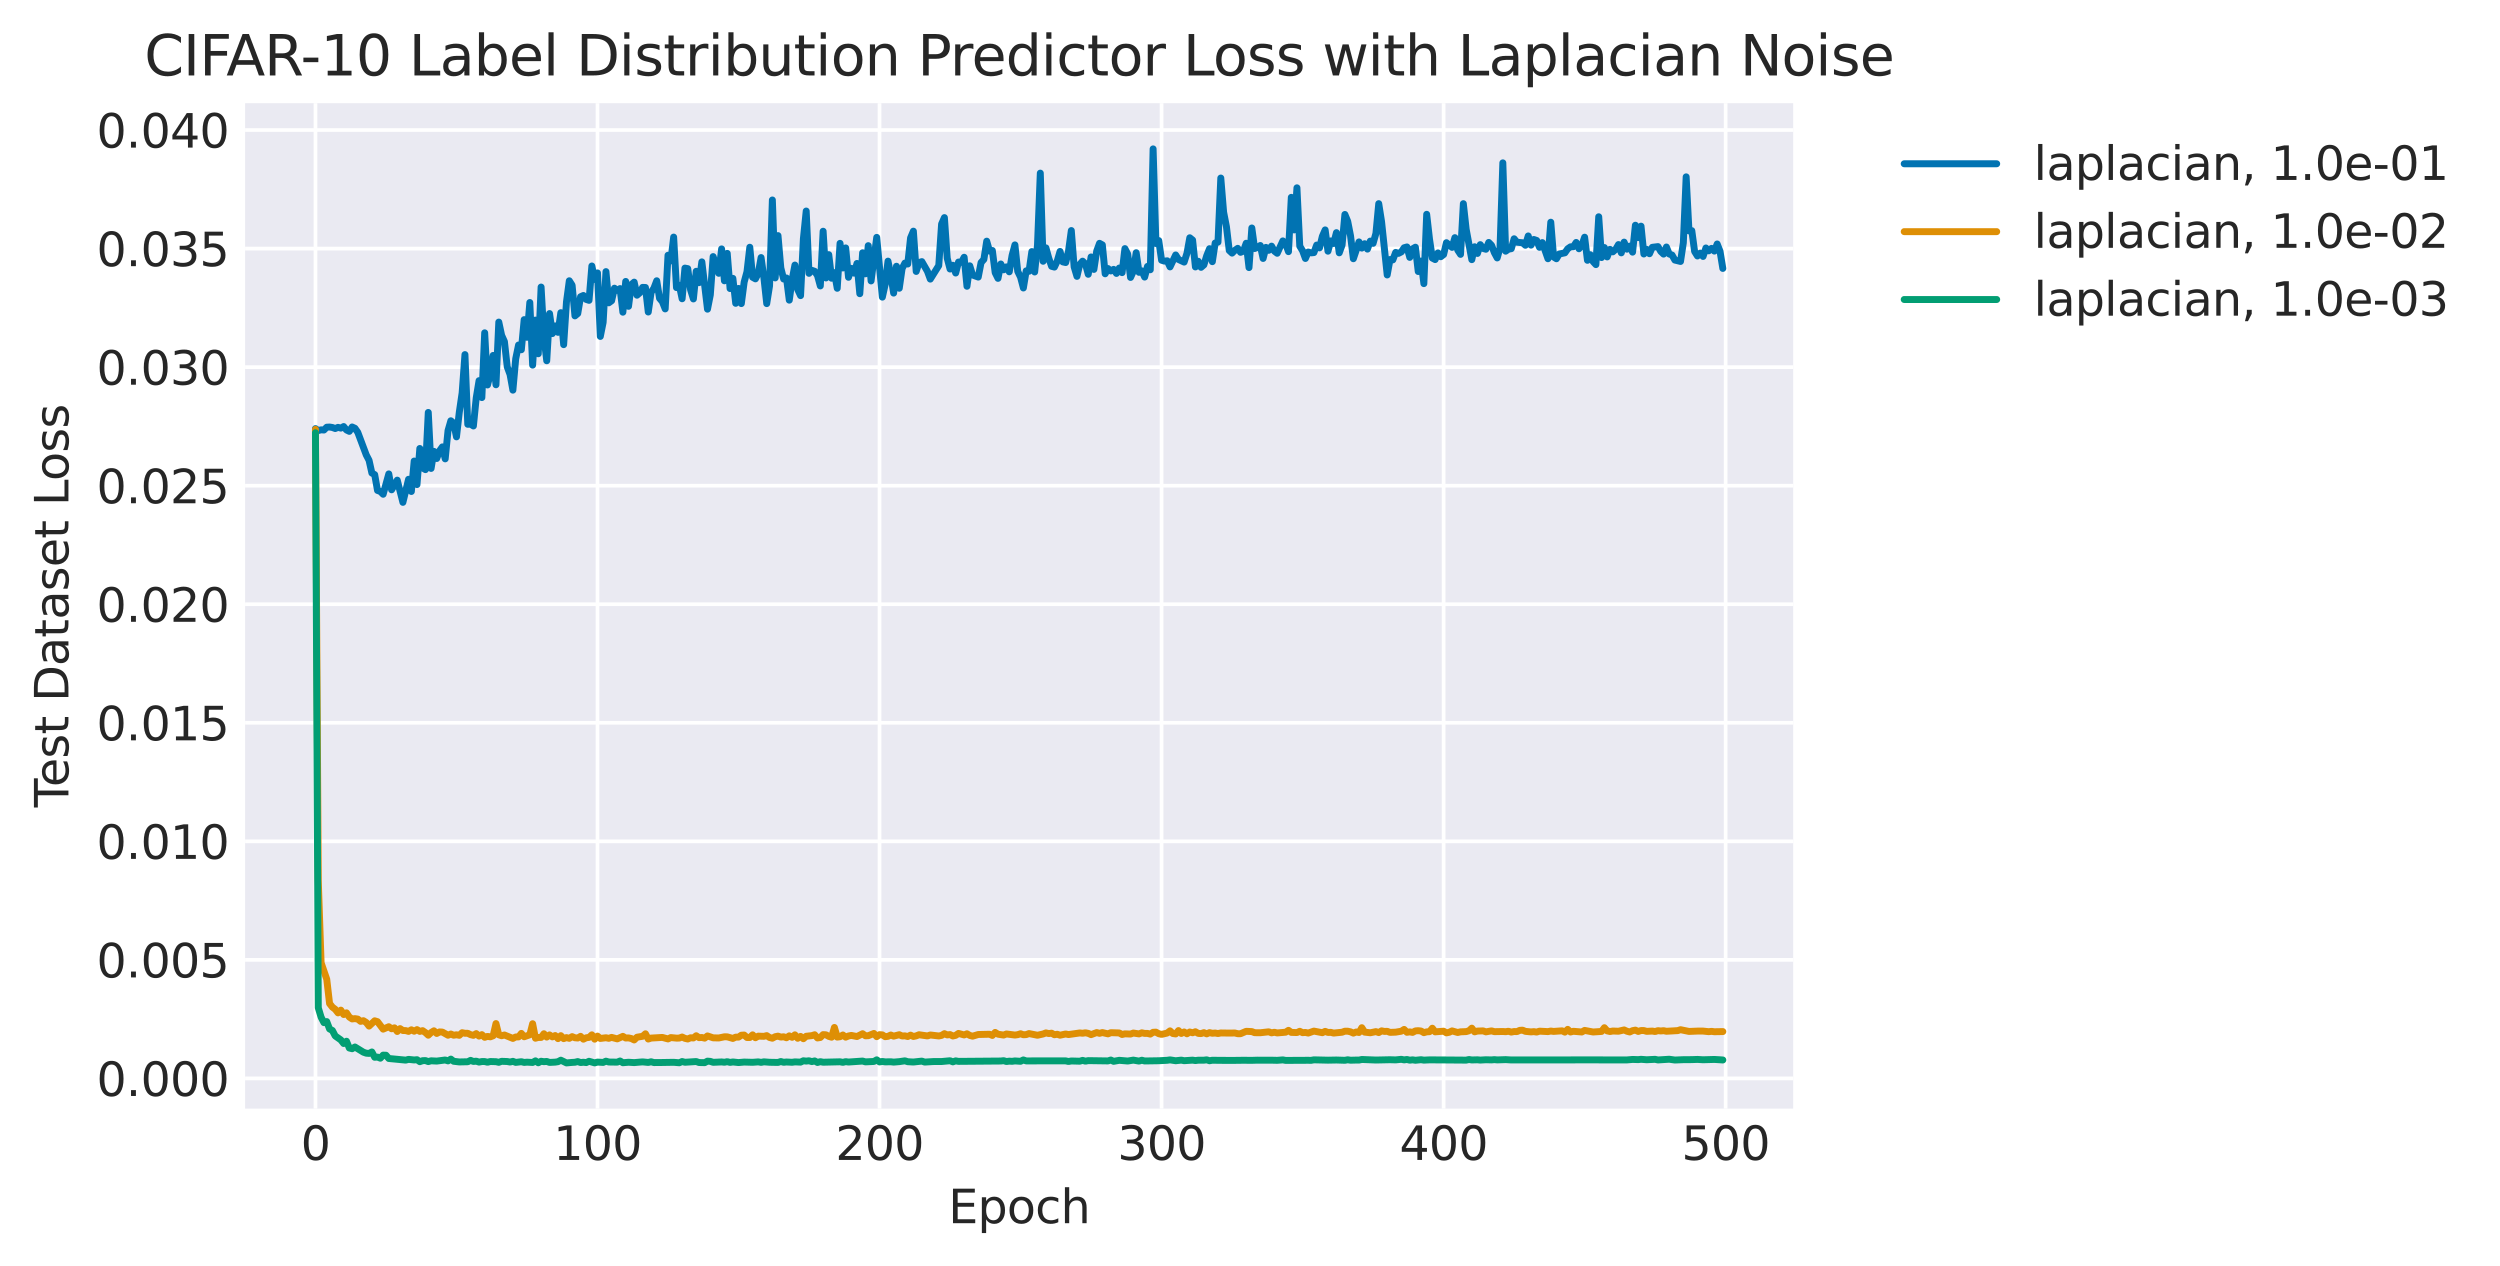 <?xml version="1.0" encoding="utf-8" standalone="no"?>
<!DOCTYPE svg PUBLIC "-//W3C//DTD SVG 1.1//EN"
  "http://www.w3.org/Graphics/SVG/1.1/DTD/svg11.dtd">
<svg height="273.814pt" version="1.1" viewBox="0 0 540.666 273.814" width="540.666pt" xmlns="http://www.w3.org/2000/svg" xmlns:xlink="http://www.w3.org/1999/xlink">
 <defs>
  <style type="text/css">*{stroke-linecap:butt;stroke-linejoin:round;}</style>
 </defs>
 <g id="figure_1">
  <g id="patch_1">
   <path d="M 0 273.814 
L 540.666 273.814 
L 540.666 0 
L 0 0 
z
" style="fill:#ffffff;"/>
  </g>
  <g id="axes_1">
   <g id="patch_2">
    <path d="M 53.006 239.758 
L 387.806 239.758 
L 387.806 22.318 
L 53.006 22.318 
z
" style="fill:#eaeaf2;"/>
   </g>
   <g id="matplotlib.axis_1">
    <g id="xtick_1">
     <g id="line2d_1">
      <path clip-path="url(#p1a4fc0c5e1)" d="M 68.224 239.758 
L 68.224 22.318 
" style="fill:none;stroke:#ffffff;stroke-linecap:round;stroke-width:0.8;"/>
     </g>
     <g id="line2d_2"/>
     <g id="text_1">
      <!-- 0 -->
      <g style="fill:#262626;" transform="translate(65.043 250.857)scale(0.1 -0.1)">
       <defs>
        <path d="M 2034 4250 
Q 1547 4250 1301 3770 
Q 1056 3291 1056 2328 
Q 1056 1369 1301 889 
Q 1547 409 2034 409 
Q 2525 409 2770 889 
Q 3016 1369 3016 2328 
Q 3016 3291 2770 3770 
Q 2525 4250 2034 4250 
z
M 2034 4750 
Q 2819 4750 3233 4129 
Q 3647 3509 3647 2328 
Q 3647 1150 3233 529 
Q 2819 -91 2034 -91 
Q 1250 -91 836 529 
Q 422 1150 422 2328 
Q 422 3509 836 4129 
Q 1250 4750 2034 4750 
z
" id="DejaVuSans-30" transform="scale(0.016)"/>
       </defs>
       <use xlink:href="#DejaVuSans-30"/>
      </g>
     </g>
    </g>
    <g id="xtick_2">
     <g id="line2d_3">
      <path clip-path="url(#p1a4fc0c5e1)" d="M 129.219 239.758 
L 129.219 22.318 
" style="fill:none;stroke:#ffffff;stroke-linecap:round;stroke-width:0.8;"/>
     </g>
     <g id="line2d_4"/>
     <g id="text_2">
      <!-- 100 -->
      <g style="fill:#262626;" transform="translate(119.675 250.857)scale(0.1 -0.1)">
       <defs>
        <path d="M 794 531 
L 1825 531 
L 1825 4091 
L 703 3866 
L 703 4441 
L 1819 4666 
L 2450 4666 
L 2450 531 
L 3481 531 
L 3481 0 
L 794 0 
L 794 531 
z
" id="DejaVuSans-31" transform="scale(0.016)"/>
       </defs>
       <use xlink:href="#DejaVuSans-31"/>
       <use x="63.623" xlink:href="#DejaVuSans-30"/>
       <use x="127.246" xlink:href="#DejaVuSans-30"/>
      </g>
     </g>
    </g>
    <g id="xtick_3">
     <g id="line2d_5">
      <path clip-path="url(#p1a4fc0c5e1)" d="M 190.214 239.758 
L 190.214 22.318 
" style="fill:none;stroke:#ffffff;stroke-linecap:round;stroke-width:0.8;"/>
     </g>
     <g id="line2d_6"/>
     <g id="text_3">
      <!-- 200 -->
      <g style="fill:#262626;" transform="translate(180.67 250.857)scale(0.1 -0.1)">
       <defs>
        <path d="M 1228 531 
L 3431 531 
L 3431 0 
L 469 0 
L 469 531 
Q 828 903 1448 1529 
Q 2069 2156 2228 2338 
Q 2531 2678 2651 2914 
Q 2772 3150 2772 3378 
Q 2772 3750 2511 3984 
Q 2250 4219 1831 4219 
Q 1534 4219 1204 4116 
Q 875 4013 500 3803 
L 500 4441 
Q 881 4594 1212 4672 
Q 1544 4750 1819 4750 
Q 2544 4750 2975 4387 
Q 3406 4025 3406 3419 
Q 3406 3131 3298 2873 
Q 3191 2616 2906 2266 
Q 2828 2175 2409 1742 
Q 1991 1309 1228 531 
z
" id="DejaVuSans-32" transform="scale(0.016)"/>
       </defs>
       <use xlink:href="#DejaVuSans-32"/>
       <use x="63.623" xlink:href="#DejaVuSans-30"/>
       <use x="127.246" xlink:href="#DejaVuSans-30"/>
      </g>
     </g>
    </g>
    <g id="xtick_4">
     <g id="line2d_7">
      <path clip-path="url(#p1a4fc0c5e1)" d="M 251.209 239.758 
L 251.209 22.318 
" style="fill:none;stroke:#ffffff;stroke-linecap:round;stroke-width:0.8;"/>
     </g>
     <g id="line2d_8"/>
     <g id="text_4">
      <!-- 300 -->
      <g style="fill:#262626;" transform="translate(241.665 250.857)scale(0.1 -0.1)">
       <defs>
        <path d="M 2597 2516 
Q 3050 2419 3304 2112 
Q 3559 1806 3559 1356 
Q 3559 666 3084 287 
Q 2609 -91 1734 -91 
Q 1441 -91 1130 -33 
Q 819 25 488 141 
L 488 750 
Q 750 597 1062 519 
Q 1375 441 1716 441 
Q 2309 441 2620 675 
Q 2931 909 2931 1356 
Q 2931 1769 2642 2001 
Q 2353 2234 1838 2234 
L 1294 2234 
L 1294 2753 
L 1863 2753 
Q 2328 2753 2575 2939 
Q 2822 3125 2822 3475 
Q 2822 3834 2567 4026 
Q 2313 4219 1838 4219 
Q 1578 4219 1281 4162 
Q 984 4106 628 3988 
L 628 4550 
Q 988 4650 1302 4700 
Q 1616 4750 1894 4750 
Q 2613 4750 3031 4423 
Q 3450 4097 3450 3541 
Q 3450 3153 3228 2886 
Q 3006 2619 2597 2516 
z
" id="DejaVuSans-33" transform="scale(0.016)"/>
       </defs>
       <use xlink:href="#DejaVuSans-33"/>
       <use x="63.623" xlink:href="#DejaVuSans-30"/>
       <use x="127.246" xlink:href="#DejaVuSans-30"/>
      </g>
     </g>
    </g>
    <g id="xtick_5">
     <g id="line2d_9">
      <path clip-path="url(#p1a4fc0c5e1)" d="M 312.203 239.758 
L 312.203 22.318 
" style="fill:none;stroke:#ffffff;stroke-linecap:round;stroke-width:0.8;"/>
     </g>
     <g id="line2d_10"/>
     <g id="text_5">
      <!-- 400 -->
      <g style="fill:#262626;" transform="translate(302.66 250.857)scale(0.1 -0.1)">
       <defs>
        <path d="M 2419 4116 
L 825 1625 
L 2419 1625 
L 2419 4116 
z
M 2253 4666 
L 3047 4666 
L 3047 1625 
L 3713 1625 
L 3713 1100 
L 3047 1100 
L 3047 0 
L 2419 0 
L 2419 1100 
L 313 1100 
L 313 1709 
L 2253 4666 
z
" id="DejaVuSans-34" transform="scale(0.016)"/>
       </defs>
       <use xlink:href="#DejaVuSans-34"/>
       <use x="63.623" xlink:href="#DejaVuSans-30"/>
       <use x="127.246" xlink:href="#DejaVuSans-30"/>
      </g>
     </g>
    </g>
    <g id="xtick_6">
     <g id="line2d_11">
      <path clip-path="url(#p1a4fc0c5e1)" d="M 373.198 239.758 
L 373.198 22.318 
" style="fill:none;stroke:#ffffff;stroke-linecap:round;stroke-width:0.8;"/>
     </g>
     <g id="line2d_12"/>
     <g id="text_6">
      <!-- 500 -->
      <g style="fill:#262626;" transform="translate(363.654 250.857)scale(0.1 -0.1)">
       <defs>
        <path d="M 691 4666 
L 3169 4666 
L 3169 4134 
L 1269 4134 
L 1269 2991 
Q 1406 3038 1543 3061 
Q 1681 3084 1819 3084 
Q 2600 3084 3056 2656 
Q 3513 2228 3513 1497 
Q 3513 744 3044 326 
Q 2575 -91 1722 -91 
Q 1428 -91 1123 -41 
Q 819 9 494 109 
L 494 744 
Q 775 591 1075 516 
Q 1375 441 1709 441 
Q 2250 441 2565 725 
Q 2881 1009 2881 1497 
Q 2881 1984 2565 2268 
Q 2250 2553 1709 2553 
Q 1456 2553 1204 2497 
Q 953 2441 691 2322 
L 691 4666 
z
" id="DejaVuSans-35" transform="scale(0.016)"/>
       </defs>
       <use xlink:href="#DejaVuSans-35"/>
       <use x="63.623" xlink:href="#DejaVuSans-30"/>
       <use x="127.246" xlink:href="#DejaVuSans-30"/>
      </g>
     </g>
    </g>
    <g id="text_7">
     <!-- Epoch -->
     <g style="fill:#262626;" transform="translate(205.095 264.535)scale(0.1 -0.1)">
      <defs>
       <path d="M 628 4666 
L 3578 4666 
L 3578 4134 
L 1259 4134 
L 1259 2753 
L 3481 2753 
L 3481 2222 
L 1259 2222 
L 1259 531 
L 3634 531 
L 3634 0 
L 628 0 
L 628 4666 
z
" id="DejaVuSans-45" transform="scale(0.016)"/>
       <path d="M 1159 525 
L 1159 -1331 
L 581 -1331 
L 581 3500 
L 1159 3500 
L 1159 2969 
Q 1341 3281 1617 3432 
Q 1894 3584 2278 3584 
Q 2916 3584 3314 3078 
Q 3713 2572 3713 1747 
Q 3713 922 3314 415 
Q 2916 -91 2278 -91 
Q 1894 -91 1617 61 
Q 1341 213 1159 525 
z
M 3116 1747 
Q 3116 2381 2855 2742 
Q 2594 3103 2138 3103 
Q 1681 3103 1420 2742 
Q 1159 2381 1159 1747 
Q 1159 1113 1420 752 
Q 1681 391 2138 391 
Q 2594 391 2855 752 
Q 3116 1113 3116 1747 
z
" id="DejaVuSans-70" transform="scale(0.016)"/>
       <path d="M 1959 3097 
Q 1497 3097 1228 2736 
Q 959 2375 959 1747 
Q 959 1119 1226 758 
Q 1494 397 1959 397 
Q 2419 397 2687 759 
Q 2956 1122 2956 1747 
Q 2956 2369 2687 2733 
Q 2419 3097 1959 3097 
z
M 1959 3584 
Q 2709 3584 3137 3096 
Q 3566 2609 3566 1747 
Q 3566 888 3137 398 
Q 2709 -91 1959 -91 
Q 1206 -91 779 398 
Q 353 888 353 1747 
Q 353 2609 779 3096 
Q 1206 3584 1959 3584 
z
" id="DejaVuSans-6f" transform="scale(0.016)"/>
       <path d="M 3122 3366 
L 3122 2828 
Q 2878 2963 2633 3030 
Q 2388 3097 2138 3097 
Q 1578 3097 1268 2742 
Q 959 2388 959 1747 
Q 959 1106 1268 751 
Q 1578 397 2138 397 
Q 2388 397 2633 464 
Q 2878 531 3122 666 
L 3122 134 
Q 2881 22 2623 -34 
Q 2366 -91 2075 -91 
Q 1284 -91 818 406 
Q 353 903 353 1747 
Q 353 2603 823 3093 
Q 1294 3584 2113 3584 
Q 2378 3584 2631 3529 
Q 2884 3475 3122 3366 
z
" id="DejaVuSans-63" transform="scale(0.016)"/>
       <path d="M 3513 2113 
L 3513 0 
L 2938 0 
L 2938 2094 
Q 2938 2591 2744 2837 
Q 2550 3084 2163 3084 
Q 1697 3084 1428 2787 
Q 1159 2491 1159 1978 
L 1159 0 
L 581 0 
L 581 4863 
L 1159 4863 
L 1159 2956 
Q 1366 3272 1645 3428 
Q 1925 3584 2291 3584 
Q 2894 3584 3203 3211 
Q 3513 2838 3513 2113 
z
" id="DejaVuSans-68" transform="scale(0.016)"/>
      </defs>
      <use xlink:href="#DejaVuSans-45"/>
      <use x="63.184" xlink:href="#DejaVuSans-70"/>
      <use x="126.66" xlink:href="#DejaVuSans-6f"/>
      <use x="187.842" xlink:href="#DejaVuSans-63"/>
      <use x="242.822" xlink:href="#DejaVuSans-68"/>
     </g>
    </g>
   </g>
   <g id="matplotlib.axis_2">
    <g id="ytick_1">
     <g id="line2d_13">
      <path clip-path="url(#p1a4fc0c5e1)" d="M 53.006 233.223 
L 387.806 233.223 
" style="fill:none;stroke:#ffffff;stroke-linecap:round;stroke-width:0.8;"/>
     </g>
     <g id="line2d_14"/>
     <g id="text_8">
      <!-- 0.000 -->
      <g style="fill:#262626;" transform="translate(20.878 237.023)scale(0.1 -0.1)">
       <defs>
        <path d="M 684 794 
L 1344 794 
L 1344 0 
L 684 0 
L 684 794 
z
" id="DejaVuSans-2e" transform="scale(0.016)"/>
       </defs>
       <use xlink:href="#DejaVuSans-30"/>
       <use x="63.623" xlink:href="#DejaVuSans-2e"/>
       <use x="95.41" xlink:href="#DejaVuSans-30"/>
       <use x="159.033" xlink:href="#DejaVuSans-30"/>
       <use x="222.656" xlink:href="#DejaVuSans-30"/>
      </g>
     </g>
    </g>
    <g id="ytick_2">
     <g id="line2d_15">
      <path clip-path="url(#p1a4fc0c5e1)" d="M 53.006 207.586 
L 387.806 207.586 
" style="fill:none;stroke:#ffffff;stroke-linecap:round;stroke-width:0.8;"/>
     </g>
     <g id="line2d_16"/>
     <g id="text_9">
      <!-- 0.005 -->
      <g style="fill:#262626;" transform="translate(20.878 211.385)scale(0.1 -0.1)">
       <use xlink:href="#DejaVuSans-30"/>
       <use x="63.623" xlink:href="#DejaVuSans-2e"/>
       <use x="95.41" xlink:href="#DejaVuSans-30"/>
       <use x="159.033" xlink:href="#DejaVuSans-30"/>
       <use x="222.656" xlink:href="#DejaVuSans-35"/>
      </g>
     </g>
    </g>
    <g id="ytick_3">
     <g id="line2d_17">
      <path clip-path="url(#p1a4fc0c5e1)" d="M 53.006 181.949 
L 387.806 181.949 
" style="fill:none;stroke:#ffffff;stroke-linecap:round;stroke-width:0.8;"/>
     </g>
     <g id="line2d_18"/>
     <g id="text_10">
      <!-- 0.010 -->
      <g style="fill:#262626;" transform="translate(20.878 185.748)scale(0.1 -0.1)">
       <use xlink:href="#DejaVuSans-30"/>
       <use x="63.623" xlink:href="#DejaVuSans-2e"/>
       <use x="95.41" xlink:href="#DejaVuSans-30"/>
       <use x="159.033" xlink:href="#DejaVuSans-31"/>
       <use x="222.656" xlink:href="#DejaVuSans-30"/>
      </g>
     </g>
    </g>
    <g id="ytick_4">
     <g id="line2d_19">
      <path clip-path="url(#p1a4fc0c5e1)" d="M 53.006 156.312 
L 387.806 156.312 
" style="fill:none;stroke:#ffffff;stroke-linecap:round;stroke-width:0.8;"/>
     </g>
     <g id="line2d_20"/>
     <g id="text_11">
      <!-- 0.015 -->
      <g style="fill:#262626;" transform="translate(20.878 160.111)scale(0.1 -0.1)">
       <use xlink:href="#DejaVuSans-30"/>
       <use x="63.623" xlink:href="#DejaVuSans-2e"/>
       <use x="95.41" xlink:href="#DejaVuSans-30"/>
       <use x="159.033" xlink:href="#DejaVuSans-31"/>
       <use x="222.656" xlink:href="#DejaVuSans-35"/>
      </g>
     </g>
    </g>
    <g id="ytick_5">
     <g id="line2d_21">
      <path clip-path="url(#p1a4fc0c5e1)" d="M 53.006 130.674 
L 387.806 130.674 
" style="fill:none;stroke:#ffffff;stroke-linecap:round;stroke-width:0.8;"/>
     </g>
     <g id="line2d_22"/>
     <g id="text_12">
      <!-- 0.020 -->
      <g style="fill:#262626;" transform="translate(20.878 134.474)scale(0.1 -0.1)">
       <use xlink:href="#DejaVuSans-30"/>
       <use x="63.623" xlink:href="#DejaVuSans-2e"/>
       <use x="95.41" xlink:href="#DejaVuSans-30"/>
       <use x="159.033" xlink:href="#DejaVuSans-32"/>
       <use x="222.656" xlink:href="#DejaVuSans-30"/>
      </g>
     </g>
    </g>
    <g id="ytick_6">
     <g id="line2d_23">
      <path clip-path="url(#p1a4fc0c5e1)" d="M 53.006 105.037 
L 387.806 105.037 
" style="fill:none;stroke:#ffffff;stroke-linecap:round;stroke-width:0.8;"/>
     </g>
     <g id="line2d_24"/>
     <g id="text_13">
      <!-- 0.025 -->
      <g style="fill:#262626;" transform="translate(20.878 108.836)scale(0.1 -0.1)">
       <use xlink:href="#DejaVuSans-30"/>
       <use x="63.623" xlink:href="#DejaVuSans-2e"/>
       <use x="95.41" xlink:href="#DejaVuSans-30"/>
       <use x="159.033" xlink:href="#DejaVuSans-32"/>
       <use x="222.656" xlink:href="#DejaVuSans-35"/>
      </g>
     </g>
    </g>
    <g id="ytick_7">
     <g id="line2d_25">
      <path clip-path="url(#p1a4fc0c5e1)" d="M 53.006 79.4 
L 387.806 79.4 
" style="fill:none;stroke:#ffffff;stroke-linecap:round;stroke-width:0.8;"/>
     </g>
     <g id="line2d_26"/>
     <g id="text_14">
      <!-- 0.030 -->
      <g style="fill:#262626;" transform="translate(20.878 83.199)scale(0.1 -0.1)">
       <use xlink:href="#DejaVuSans-30"/>
       <use x="63.623" xlink:href="#DejaVuSans-2e"/>
       <use x="95.41" xlink:href="#DejaVuSans-30"/>
       <use x="159.033" xlink:href="#DejaVuSans-33"/>
       <use x="222.656" xlink:href="#DejaVuSans-30"/>
      </g>
     </g>
    </g>
    <g id="ytick_8">
     <g id="line2d_27">
      <path clip-path="url(#p1a4fc0c5e1)" d="M 53.006 53.763 
L 387.806 53.763 
" style="fill:none;stroke:#ffffff;stroke-linecap:round;stroke-width:0.8;"/>
     </g>
     <g id="line2d_28"/>
     <g id="text_15">
      <!-- 0.035 -->
      <g style="fill:#262626;" transform="translate(20.878 57.562)scale(0.1 -0.1)">
       <use xlink:href="#DejaVuSans-30"/>
       <use x="63.623" xlink:href="#DejaVuSans-2e"/>
       <use x="95.41" xlink:href="#DejaVuSans-30"/>
       <use x="159.033" xlink:href="#DejaVuSans-33"/>
       <use x="222.656" xlink:href="#DejaVuSans-35"/>
      </g>
     </g>
    </g>
    <g id="ytick_9">
     <g id="line2d_29">
      <path clip-path="url(#p1a4fc0c5e1)" d="M 53.006 28.125 
L 387.806 28.125 
" style="fill:none;stroke:#ffffff;stroke-linecap:round;stroke-width:0.8;"/>
     </g>
     <g id="line2d_30"/>
     <g id="text_16">
      <!-- 0.040 -->
      <g style="fill:#262626;" transform="translate(20.878 31.925)scale(0.1 -0.1)">
       <use xlink:href="#DejaVuSans-30"/>
       <use x="63.623" xlink:href="#DejaVuSans-2e"/>
       <use x="95.41" xlink:href="#DejaVuSans-30"/>
       <use x="159.033" xlink:href="#DejaVuSans-34"/>
       <use x="222.656" xlink:href="#DejaVuSans-30"/>
      </g>
     </g>
    </g>
    <g id="text_17">
     <!-- Test Dataset Loss -->
     <g style="fill:#262626;" transform="translate(14.798 174.608)rotate(-90)scale(0.1 -0.1)">
      <defs>
       <path d="M -19 4666 
L 3928 4666 
L 3928 4134 
L 2272 4134 
L 2272 0 
L 1638 0 
L 1638 4134 
L -19 4134 
L -19 4666 
z
" id="DejaVuSans-54" transform="scale(0.016)"/>
       <path d="M 3597 1894 
L 3597 1613 
L 953 1613 
Q 991 1019 1311 708 
Q 1631 397 2203 397 
Q 2534 397 2845 478 
Q 3156 559 3463 722 
L 3463 178 
Q 3153 47 2828 -22 
Q 2503 -91 2169 -91 
Q 1331 -91 842 396 
Q 353 884 353 1716 
Q 353 2575 817 3079 
Q 1281 3584 2069 3584 
Q 2775 3584 3186 3129 
Q 3597 2675 3597 1894 
z
M 3022 2063 
Q 3016 2534 2758 2815 
Q 2500 3097 2075 3097 
Q 1594 3097 1305 2825 
Q 1016 2553 972 2059 
L 3022 2063 
z
" id="DejaVuSans-65" transform="scale(0.016)"/>
       <path d="M 2834 3397 
L 2834 2853 
Q 2591 2978 2328 3040 
Q 2066 3103 1784 3103 
Q 1356 3103 1142 2972 
Q 928 2841 928 2578 
Q 928 2378 1081 2264 
Q 1234 2150 1697 2047 
L 1894 2003 
Q 2506 1872 2764 1633 
Q 3022 1394 3022 966 
Q 3022 478 2636 193 
Q 2250 -91 1575 -91 
Q 1294 -91 989 -36 
Q 684 19 347 128 
L 347 722 
Q 666 556 975 473 
Q 1284 391 1588 391 
Q 1994 391 2212 530 
Q 2431 669 2431 922 
Q 2431 1156 2273 1281 
Q 2116 1406 1581 1522 
L 1381 1569 
Q 847 1681 609 1914 
Q 372 2147 372 2553 
Q 372 3047 722 3315 
Q 1072 3584 1716 3584 
Q 2034 3584 2315 3537 
Q 2597 3491 2834 3397 
z
" id="DejaVuSans-73" transform="scale(0.016)"/>
       <path d="M 1172 4494 
L 1172 3500 
L 2356 3500 
L 2356 3053 
L 1172 3053 
L 1172 1153 
Q 1172 725 1289 603 
Q 1406 481 1766 481 
L 2356 481 
L 2356 0 
L 1766 0 
Q 1100 0 847 248 
Q 594 497 594 1153 
L 594 3053 
L 172 3053 
L 172 3500 
L 594 3500 
L 594 4494 
L 1172 4494 
z
" id="DejaVuSans-74" transform="scale(0.016)"/>
       <path id="DejaVuSans-20" transform="scale(0.016)"/>
       <path d="M 1259 4147 
L 1259 519 
L 2022 519 
Q 2988 519 3436 956 
Q 3884 1394 3884 2338 
Q 3884 3275 3436 3711 
Q 2988 4147 2022 4147 
L 1259 4147 
z
M 628 4666 
L 1925 4666 
Q 3281 4666 3915 4102 
Q 4550 3538 4550 2338 
Q 4550 1131 3912 565 
Q 3275 0 1925 0 
L 628 0 
L 628 4666 
z
" id="DejaVuSans-44" transform="scale(0.016)"/>
       <path d="M 2194 1759 
Q 1497 1759 1228 1600 
Q 959 1441 959 1056 
Q 959 750 1161 570 
Q 1363 391 1709 391 
Q 2188 391 2477 730 
Q 2766 1069 2766 1631 
L 2766 1759 
L 2194 1759 
z
M 3341 1997 
L 3341 0 
L 2766 0 
L 2766 531 
Q 2569 213 2275 61 
Q 1981 -91 1556 -91 
Q 1019 -91 701 211 
Q 384 513 384 1019 
Q 384 1609 779 1909 
Q 1175 2209 1959 2209 
L 2766 2209 
L 2766 2266 
Q 2766 2663 2505 2880 
Q 2244 3097 1772 3097 
Q 1472 3097 1187 3025 
Q 903 2953 641 2809 
L 641 3341 
Q 956 3463 1253 3523 
Q 1550 3584 1831 3584 
Q 2591 3584 2966 3190 
Q 3341 2797 3341 1997 
z
" id="DejaVuSans-61" transform="scale(0.016)"/>
       <path d="M 628 4666 
L 1259 4666 
L 1259 531 
L 3531 531 
L 3531 0 
L 628 0 
L 628 4666 
z
" id="DejaVuSans-4c" transform="scale(0.016)"/>
      </defs>
      <use xlink:href="#DejaVuSans-54"/>
      <use x="44.084" xlink:href="#DejaVuSans-65"/>
      <use x="105.607" xlink:href="#DejaVuSans-73"/>
      <use x="157.707" xlink:href="#DejaVuSans-74"/>
      <use x="196.916" xlink:href="#DejaVuSans-20"/>
      <use x="228.703" xlink:href="#DejaVuSans-44"/>
      <use x="305.705" xlink:href="#DejaVuSans-61"/>
      <use x="366.984" xlink:href="#DejaVuSans-74"/>
      <use x="406.193" xlink:href="#DejaVuSans-61"/>
      <use x="467.473" xlink:href="#DejaVuSans-73"/>
      <use x="519.572" xlink:href="#DejaVuSans-65"/>
      <use x="581.096" xlink:href="#DejaVuSans-74"/>
      <use x="620.305" xlink:href="#DejaVuSans-20"/>
      <use x="652.092" xlink:href="#DejaVuSans-4c"/>
      <use x="706.055" xlink:href="#DejaVuSans-6f"/>
      <use x="767.236" xlink:href="#DejaVuSans-73"/>
      <use x="819.336" xlink:href="#DejaVuSans-73"/>
     </g>
    </g>
   </g>
   <g id="line2d_31">
    <path clip-path="url(#p1a4fc0c5e1)" d="M 68.224 92.696 
L 68.834 93.118 
L 69.444 92.956 
L 70.054 92.999 
L 70.664 92.39 
L 71.274 92.355 
L 71.884 92.45 
L 72.494 92.679 
L 73.104 92.422 
L 73.714 92.586 
L 74.324 92.247 
L 74.934 92.993 
L 75.544 93.289 
L 76.154 92.342 
L 76.764 92.621 
L 77.374 93.494 
L 79.203 98.376 
L 79.813 99.555 
L 80.423 102.303 
L 81.033 102.646 
L 81.643 106.07 
L 82.253 106.283 
L 82.863 106.891 
L 84.083 102.49 
L 84.693 105.927 
L 85.913 103.841 
L 87.133 108.642 
L 88.353 103.655 
L 88.963 106.292 
L 89.573 99.711 
L 90.183 104.797 
L 90.792 96.993 
L 91.402 101.204 
L 92.012 101.563 
L 92.622 89.197 
L 93.232 101.306 
L 93.842 97.617 
L 94.452 99.159 
L 95.062 97.497 
L 95.672 96.65 
L 96.282 99.234 
L 96.892 93.116 
L 97.502 91 
L 98.112 91.523 
L 98.722 94.478 
L 99.332 89.137 
L 99.942 84.969 
L 100.552 76.687 
L 101.162 91.762 
L 101.772 91.731 
L 102.381 92.123 
L 102.991 86.042 
L 103.601 82.325 
L 104.211 85.98 
L 104.821 71.978 
L 105.431 83.253 
L 106.041 80.93 
L 106.651 76.867 
L 107.261 83.212 
L 107.871 69.658 
L 108.481 72.507 
L 109.091 73.873 
L 109.701 79.344 
L 110.311 81.008 
L 110.921 84.376 
L 111.531 77.589 
L 112.141 74.618 
L 112.751 75.636 
L 113.361 69.125 
L 113.97 72.948 
L 114.58 65.423 
L 115.19 78.964 
L 115.8 69.226 
L 116.41 76.507 
L 117.02 62.082 
L 117.63 72.854 
L 118.24 78.021 
L 118.85 67.812 
L 119.46 72.143 
L 120.07 70.482 
L 120.68 71.873 
L 121.29 67.624 
L 121.9 74.537 
L 122.51 65.275 
L 123.12 60.721 
L 123.73 61.683 
L 124.34 68.314 
L 124.95 67.804 
L 125.559 64.172 
L 126.169 63.903 
L 126.779 64.758 
L 127.389 64.954 
L 127.999 57.526 
L 128.609 60.45 
L 129.219 59.027 
L 129.829 72.759 
L 130.439 69.707 
L 131.049 58.742 
L 131.659 65.49 
L 132.269 65.044 
L 132.879 62.327 
L 133.489 62.811 
L 134.099 62.414 
L 134.709 67.517 
L 135.319 60.867 
L 135.929 66.246 
L 136.539 61.542 
L 137.148 61.019 
L 137.758 63.844 
L 138.368 63.312 
L 138.978 62.147 
L 139.588 62.173 
L 140.198 67.478 
L 140.808 63.236 
L 141.418 62.326 
L 142.028 60.721 
L 142.638 64.52 
L 143.248 65.242 
L 143.858 66.805 
L 144.468 55.204 
L 145.078 56.42 
L 145.688 51.275 
L 146.298 62.195 
L 146.908 61.695 
L 147.518 64.611 
L 148.128 57.981 
L 148.737 58.098 
L 149.347 62.672 
L 149.957 64.649 
L 150.567 58.669 
L 151.177 61.129 
L 151.787 56.636 
L 153.007 66.863 
L 153.617 63.778 
L 154.227 55.492 
L 155.447 59.108 
L 156.057 53.83 
L 156.667 60.729 
L 157.277 54.799 
L 157.887 62.403 
L 158.497 60.2 
L 159.107 65.596 
L 159.717 62.379 
L 160.326 65.654 
L 160.936 61.008 
L 161.546 58.755 
L 162.156 53.472 
L 162.766 59.966 
L 163.376 60.307 
L 163.986 59.1 
L 164.596 55.702 
L 165.206 60.09 
L 165.816 65.662 
L 166.426 61.836 
L 167.036 43.251 
L 167.646 60.103 
L 168.256 50.955 
L 168.866 57.948 
L 169.476 60.343 
L 170.086 60.119 
L 170.696 64.914 
L 171.306 60.504 
L 171.915 57.324 
L 172.525 62.637 
L 173.135 63.934 
L 173.745 51.63 
L 174.355 45.64 
L 174.965 59.116 
L 175.575 58.46 
L 176.185 58.67 
L 176.795 59.586 
L 177.405 61.839 
L 178.015 50.01 
L 178.625 60.114 
L 179.235 55.077 
L 179.845 60.171 
L 180.455 58.955 
L 181.065 62.347 
L 181.675 52.628 
L 182.285 57.953 
L 182.894 53.619 
L 183.504 59.97 
L 184.114 58.04 
L 184.724 59.074 
L 185.334 56.976 
L 185.944 63.517 
L 186.554 54.669 
L 187.164 59.218 
L 187.774 53.128 
L 188.384 60.755 
L 189.604 51.337 
L 190.824 64.259 
L 191.434 61.516 
L 192.044 56.477 
L 192.654 59.521 
L 193.264 63.386 
L 193.874 57.581 
L 194.483 62.341 
L 195.093 58.089 
L 195.703 56.896 
L 196.313 57.098 
L 196.923 51.448 
L 197.533 49.992 
L 198.143 58.704 
L 198.753 56.79 
L 199.363 56.581 
L 200.583 58.697 
L 201.193 60.361 
L 203.023 57.435 
L 203.633 48.447 
L 204.243 47.061 
L 204.853 55.864 
L 205.463 58.179 
L 206.072 57.368 
L 206.682 59.045 
L 207.292 56.674 
L 207.902 56.744 
L 208.512 55.639 
L 209.122 61.909 
L 209.732 57.487 
L 210.342 59.477 
L 211.562 59.924 
L 212.172 56.781 
L 212.782 56.092 
L 213.392 52.155 
L 214.002 54.301 
L 214.612 54.173 
L 215.222 58.967 
L 215.832 60.201 
L 216.442 57.091 
L 217.052 58.347 
L 217.661 57.719 
L 218.271 58.784 
L 218.881 55.234 
L 219.491 52.963 
L 220.101 58.689 
L 220.711 59.949 
L 221.321 62.28 
L 221.931 58.577 
L 222.541 58.667 
L 223.151 54.41 
L 223.761 58.821 
L 224.371 53.021 
L 224.981 37.442 
L 225.591 56.504 
L 226.201 53.607 
L 226.811 55.824 
L 227.421 57.592 
L 228.031 57.761 
L 228.641 56.465 
L 229.25 54.378 
L 229.86 56.643 
L 230.47 56.778 
L 231.08 54.328 
L 231.69 49.86 
L 232.3 57.721 
L 232.91 59.767 
L 233.52 57.18 
L 234.13 56.481 
L 234.74 57.068 
L 235.35 59.321 
L 235.96 55.572 
L 236.57 58.266 
L 237.18 54.293 
L 237.79 52.623 
L 238.4 52.956 
L 239.01 59.21 
L 239.62 58.076 
L 240.23 58.597 
L 240.839 58.254 
L 241.449 59.133 
L 242.059 57.968 
L 242.669 58.962 
L 243.279 53.765 
L 243.889 54.955 
L 244.499 60.002 
L 245.109 58.651 
L 245.719 54.653 
L 246.329 58.893 
L 246.939 58.579 
L 247.549 59.921 
L 248.159 57.613 
L 248.769 58.338 
L 249.379 32.202 
L 249.989 52.662 
L 250.599 52.029 
L 251.209 56.277 
L 251.819 56.477 
L 252.428 56.403 
L 253.038 57.722 
L 254.258 55.142 
L 254.868 56.112 
L 256.088 56.682 
L 256.698 54.776 
L 257.308 51.421 
L 257.918 51.915 
L 258.528 57.73 
L 259.138 56.5 
L 259.748 57.815 
L 260.358 57.29 
L 260.968 55.307 
L 261.578 53.781 
L 262.188 56.589 
L 262.798 52.557 
L 263.408 52.368 
L 264.017 38.504 
L 264.627 45.884 
L 265.237 49.021 
L 265.847 54.179 
L 266.457 54.738 
L 267.067 54.129 
L 267.677 53.708 
L 268.287 54.568 
L 268.897 54.322 
L 269.507 52.609 
L 270.117 57.871 
L 270.727 49.306 
L 271.337 53.75 
L 271.947 53.501 
L 272.557 53.094 
L 273.167 55.894 
L 273.777 53.502 
L 274.387 54.137 
L 274.997 53.232 
L 275.606 54.314 
L 276.216 54.775 
L 277.436 52.101 
L 278.046 52.779 
L 278.656 54.422 
L 279.266 42.68 
L 279.876 49.722 
L 280.486 40.618 
L 281.096 53.23 
L 281.706 54.236 
L 282.316 55.901 
L 282.926 54.505 
L 283.536 54.689 
L 284.146 54.63 
L 284.756 52.999 
L 285.366 53.609 
L 285.976 51.12 
L 286.586 49.722 
L 287.195 54.323 
L 287.805 52.103 
L 288.415 52.659 
L 289.025 50.314 
L 289.635 54.678 
L 290.245 52.993 
L 290.855 46.382 
L 291.465 47.862 
L 292.075 50.999 
L 292.685 55.954 
L 293.905 52.32 
L 294.515 53.653 
L 295.125 52.707 
L 295.735 53.873 
L 296.345 52.143 
L 296.955 52.625 
L 297.565 50.48 
L 298.175 44.042 
L 298.784 47.917 
L 300.004 59.466 
L 300.614 56.125 
L 301.224 56.202 
L 301.834 54.586 
L 302.444 54.797 
L 303.054 54.487 
L 303.664 53.58 
L 304.274 53.408 
L 304.884 55.662 
L 305.494 53.822 
L 306.104 53.462 
L 306.714 58.72 
L 307.324 56.457 
L 307.934 61.34 
L 308.544 46.347 
L 309.154 51.704 
L 309.764 55.817 
L 310.373 56.136 
L 310.983 54.697 
L 311.593 55.52 
L 312.203 55.053 
L 312.813 52.487 
L 314.033 53.503 
L 314.643 51.398 
L 315.253 54.084 
L 315.863 55.013 
L 316.473 44.047 
L 317.083 49.576 
L 318.303 56.152 
L 318.913 53.366 
L 319.523 54.814 
L 320.133 52.909 
L 320.743 53.734 
L 321.353 53.906 
L 321.962 52.431 
L 322.572 53.049 
L 323.182 54.646 
L 323.792 55.782 
L 324.402 53.617 
L 325.012 35.219 
L 325.622 54.324 
L 326.232 53.889 
L 326.842 53.784 
L 327.452 51.639 
L 328.062 52.385 
L 329.282 52.5 
L 329.892 53.042 
L 330.502 51.028 
L 331.112 53.014 
L 331.722 51.792 
L 332.332 52.002 
L 332.942 53.488 
L 333.551 52.468 
L 334.771 55.954 
L 335.381 48.058 
L 335.991 55.573 
L 336.601 55.958 
L 337.211 54.937 
L 338.431 54.678 
L 339.041 53.806 
L 339.651 53.382 
L 340.261 53.358 
L 340.871 52.433 
L 341.481 53.796 
L 342.091 53.06 
L 342.701 51.298 
L 343.311 56.297 
L 343.921 55.085 
L 344.53 56.568 
L 345.14 57.225 
L 345.75 46.879 
L 346.36 55.7 
L 346.97 53.535 
L 347.58 55.56 
L 348.19 53.93 
L 348.8 54.465 
L 349.41 53.934 
L 350.02 52.892 
L 350.63 54.683 
L 351.24 52.365 
L 351.85 53.891 
L 352.46 53.223 
L 353.07 54.531 
L 353.68 48.71 
L 354.29 51.386 
L 354.9 48.913 
L 355.51 54.928 
L 356.119 53.921 
L 356.729 54.871 
L 357.339 53.482 
L 358.559 53.332 
L 359.169 54.376 
L 359.779 54.954 
L 360.389 53.422 
L 360.999 54.935 
L 361.609 55.162 
L 362.219 56.246 
L 363.439 56.544 
L 364.049 52.491 
L 364.659 38.246 
L 365.269 49.934 
L 365.879 49.881 
L 366.489 54.384 
L 367.099 55.358 
L 367.708 54.742 
L 368.318 55.458 
L 368.928 53.631 
L 369.538 54.246 
L 370.148 53.716 
L 370.758 54.302 
L 371.368 52.764 
L 371.978 54.319 
L 372.588 58.052 
L 372.588 58.052 
" style="fill:none;stroke:#0173b2;stroke-linecap:round;stroke-width:1.5;"/>
   </g>
   <g id="line2d_32">
    <path clip-path="url(#p1a4fc0c5e1)" d="M 68.224 92.851 
L 68.834 190.462 
L 69.444 208.217 
L 70.664 211.776 
L 71.274 217.03 
L 71.884 217.812 
L 72.494 218.274 
L 73.104 219.048 
L 73.714 218.461 
L 74.324 219.406 
L 74.934 219.041 
L 75.544 219.96 
L 76.154 220.36 
L 76.764 220.296 
L 77.374 220.392 
L 77.984 220.886 
L 78.594 220.744 
L 79.203 221.126 
L 79.813 221.908 
L 81.033 220.767 
L 81.643 220.954 
L 82.863 222.568 
L 84.083 222.046 
L 84.693 222.49 
L 85.303 222.286 
L 85.913 223.076 
L 86.523 222.459 
L 87.133 222.866 
L 87.743 222.883 
L 88.353 223.056 
L 88.963 222.711 
L 89.573 223.016 
L 90.183 222.673 
L 90.792 223.055 
L 91.402 222.897 
L 92.012 223.316 
L 92.622 223.878 
L 93.232 223.309 
L 93.842 222.929 
L 94.452 223.501 
L 95.062 223.169 
L 95.672 223.203 
L 96.892 223.886 
L 97.502 223.625 
L 98.112 223.883 
L 98.722 223.788 
L 99.332 223.904 
L 99.942 223.338 
L 100.552 223.463 
L 101.162 223.466 
L 101.772 223.764 
L 102.381 223.912 
L 102.991 223.535 
L 103.601 224.072 
L 104.211 223.76 
L 104.821 224.335 
L 105.431 224.14 
L 106.041 224.234 
L 106.651 224.003 
L 107.261 221.364 
L 107.871 223.794 
L 108.481 223.995 
L 109.091 223.833 
L 110.921 224.576 
L 111.531 224.259 
L 112.141 224.25 
L 112.751 223.493 
L 113.361 224.216 
L 114.58 223.791 
L 115.19 221.398 
L 115.8 224.533 
L 116.41 224.37 
L 117.02 224.363 
L 117.63 223.566 
L 118.24 224.285 
L 118.85 223.818 
L 119.46 224.242 
L 120.07 223.956 
L 120.68 224.619 
L 121.29 223.982 
L 121.9 224.62 
L 122.51 224.399 
L 123.12 224.558 
L 123.73 224.188 
L 124.34 224.439 
L 124.95 224.49 
L 125.559 224.127 
L 126.169 224.739 
L 126.779 224.435 
L 127.389 224.359 
L 127.999 223.801 
L 128.609 224.737 
L 129.219 224.076 
L 129.829 224.583 
L 131.049 224.431 
L 131.659 224.556 
L 132.269 224.353 
L 133.489 224.674 
L 134.709 224.129 
L 135.319 224.489 
L 135.929 224.466 
L 136.539 224.6 
L 137.148 224.906 
L 137.758 224.315 
L 138.978 224.114 
L 139.588 223.575 
L 140.198 224.708 
L 140.808 224.502 
L 143.248 224.361 
L 144.468 224.687 
L 145.078 224.39 
L 146.298 224.511 
L 146.908 224.503 
L 147.518 224.273 
L 148.128 224.562 
L 148.737 224.701 
L 149.347 224.435 
L 149.957 224.478 
L 150.567 223.999 
L 151.177 224.409 
L 151.787 224.374 
L 152.397 224.513 
L 153.007 224.036 
L 154.227 224.447 
L 155.447 224.478 
L 156.667 224.226 
L 157.277 224.235 
L 158.497 224.581 
L 159.107 224.298 
L 159.717 224.295 
L 160.326 223.882 
L 160.936 223.843 
L 161.546 224.378 
L 162.156 224.377 
L 162.766 223.805 
L 163.376 224.427 
L 163.986 224.081 
L 165.206 224.122 
L 165.816 223.973 
L 166.426 224.38 
L 167.036 224.531 
L 167.646 224.204 
L 168.256 224.079 
L 168.866 224.288 
L 169.476 224.219 
L 170.086 224.431 
L 170.696 224.018 
L 171.306 224.336 
L 171.915 223.8 
L 172.525 224.544 
L 173.135 224.143 
L 173.745 224.638 
L 174.355 224.106 
L 175.575 223.974 
L 176.185 223.781 
L 176.795 224.474 
L 177.405 224.377 
L 178.015 223.754 
L 178.625 223.791 
L 179.235 224.136 
L 179.845 224.314 
L 180.455 222.207 
L 181.065 224.29 
L 181.675 224.214 
L 182.285 223.832 
L 182.894 224.302 
L 183.504 224.048 
L 184.114 223.928 
L 185.334 224.166 
L 186.554 223.559 
L 187.164 224.009 
L 187.774 223.994 
L 188.994 223.501 
L 189.604 224.193 
L 190.214 223.762 
L 190.824 223.807 
L 191.434 224.201 
L 192.044 224.125 
L 192.654 223.84 
L 193.264 224.083 
L 194.483 223.774 
L 195.093 224.049 
L 195.703 224.021 
L 196.313 224.164 
L 196.923 223.865 
L 197.533 224.154 
L 198.143 224.024 
L 198.753 223.779 
L 200.583 224.039 
L 201.193 223.83 
L 203.023 224.046 
L 203.633 223.924 
L 204.243 223.546 
L 204.853 223.82 
L 205.463 223.742 
L 206.072 224.052 
L 206.682 223.91 
L 207.292 223.495 
L 208.512 223.825 
L 209.122 223.574 
L 209.732 223.927 
L 210.342 224.091 
L 211.562 223.73 
L 214.002 223.671 
L 214.612 223.93 
L 215.222 223.281 
L 215.832 223.665 
L 217.052 223.848 
L 217.661 223.613 
L 219.491 223.846 
L 220.101 223.765 
L 220.711 223.564 
L 221.321 223.784 
L 221.931 223.751 
L 222.541 223.527 
L 224.371 223.89 
L 225.591 223.615 
L 226.201 223.38 
L 226.811 223.524 
L 227.421 223.442 
L 228.031 223.781 
L 228.641 223.676 
L 229.25 223.877 
L 230.47 223.617 
L 231.08 223.742 
L 232.91 223.48 
L 233.52 223.391 
L 234.13 223.456 
L 234.74 223.358 
L 235.35 223.479 
L 235.96 223.758 
L 237.18 223.31 
L 237.79 223.475 
L 238.4 223.31 
L 239.62 223.588 
L 240.23 223.336 
L 242.059 223.391 
L 242.669 223.727 
L 243.279 223.583 
L 244.499 223.635 
L 245.109 223.411 
L 246.329 223.601 
L 246.939 223.362 
L 247.549 223.491 
L 248.159 223.49 
L 248.769 223.642 
L 249.379 223.249 
L 249.989 223.219 
L 250.599 223.557 
L 251.209 223.704 
L 252.428 223.417 
L 253.038 222.943 
L 253.648 223.517 
L 254.258 223.606 
L 254.868 222.883 
L 255.478 223.504 
L 256.088 223.179 
L 256.698 223.573 
L 257.308 223.185 
L 257.918 223.356 
L 258.528 223.131 
L 259.138 223.492 
L 259.748 223.531 
L 260.358 223.324 
L 260.968 223.587 
L 261.578 223.321 
L 262.188 223.461 
L 262.798 223.41 
L 263.408 223.519 
L 264.017 223.394 
L 265.847 223.422 
L 267.067 223.403 
L 267.677 223.555 
L 268.287 223.555 
L 269.507 223.037 
L 270.727 223.098 
L 271.337 223.335 
L 272.557 223.35 
L 274.387 223.144 
L 274.997 223.372 
L 275.606 223.245 
L 276.216 223.389 
L 278.046 223.231 
L 278.656 222.831 
L 279.266 223.271 
L 280.486 223.31 
L 281.096 223.036 
L 281.706 223.331 
L 282.316 223.285 
L 282.926 223.416 
L 284.146 222.991 
L 285.976 223.34 
L 286.586 223.051 
L 287.195 223.285 
L 287.805 223.261 
L 288.415 223.421 
L 290.245 223.238 
L 290.855 223.011 
L 291.465 223.013 
L 292.075 223.15 
L 292.685 223.429 
L 293.295 223.184 
L 293.905 223.296 
L 294.515 222.258 
L 295.125 223.216 
L 296.345 223.353 
L 297.565 223.105 
L 298.175 223.312 
L 298.784 222.937 
L 299.394 223.061 
L 300.004 223.039 
L 300.614 223.268 
L 301.834 223.221 
L 303.054 223.018 
L 303.664 222.633 
L 304.274 223.253 
L 304.884 223.161 
L 305.494 223.274 
L 306.104 222.95 
L 306.714 222.903 
L 307.324 222.975 
L 307.934 223.332 
L 308.544 223.157 
L 309.154 223.121 
L 309.764 222.371 
L 310.373 223.155 
L 312.203 223.011 
L 312.813 223.373 
L 313.423 223.246 
L 314.033 222.948 
L 315.253 223.294 
L 315.863 223.151 
L 317.083 223.102 
L 317.693 222.923 
L 318.303 222.357 
L 318.913 223.152 
L 319.523 222.985 
L 320.743 222.944 
L 321.353 223.158 
L 322.572 222.942 
L 323.182 223.116 
L 325.012 223.08 
L 325.622 223.124 
L 326.232 223.026 
L 326.842 223.207 
L 327.452 223.085 
L 328.062 223.104 
L 328.672 222.833 
L 329.282 222.79 
L 329.892 223.049 
L 331.112 223.165 
L 331.722 223.108 
L 332.332 223.205 
L 332.942 223.005 
L 334.771 223.103 
L 335.381 222.98 
L 335.991 223.06 
L 337.821 222.932 
L 338.431 223.215 
L 339.041 222.618 
L 339.651 223.188 
L 340.261 223.032 
L 342.091 223.186 
L 342.701 222.843 
L 344.53 223.186 
L 346.36 223.067 
L 346.97 222.26 
L 347.58 222.948 
L 348.19 223.085 
L 348.8 222.974 
L 350.02 223.021 
L 351.24 222.738 
L 351.85 223.022 
L 352.46 223.182 
L 353.07 222.899 
L 353.68 222.781 
L 354.29 223.068 
L 354.9 222.873 
L 355.51 222.876 
L 356.119 223.047 
L 357.339 222.986 
L 357.949 223.085 
L 358.559 222.897 
L 359.169 222.965 
L 359.779 222.904 
L 360.389 223.028 
L 362.829 222.889 
L 363.439 222.688 
L 365.269 223.064 
L 367.099 222.991 
L 368.318 222.989 
L 369.538 223.116 
L 370.148 223.048 
L 370.758 223.13 
L 372.588 223.096 
L 372.588 223.096 
" style="fill:none;stroke:#de8f05;stroke-linecap:round;stroke-width:1.5;"/>
   </g>
   <g id="line2d_33">
    <path clip-path="url(#p1a4fc0c5e1)" d="M 68.224 93.583 
L 68.834 217.952 
L 69.444 219.99 
L 70.054 221.161 
L 70.664 220.937 
L 71.274 222.528 
L 71.884 222.86 
L 72.494 224.038 
L 73.714 224.902 
L 74.324 225.675 
L 74.934 225.186 
L 75.544 226.653 
L 76.154 226.803 
L 76.764 226.429 
L 78.594 227.556 
L 79.203 227.768 
L 79.813 227.817 
L 80.423 227.508 
L 81.033 228.649 
L 81.643 228.611 
L 82.253 228.852 
L 82.863 228.19 
L 83.473 228.209 
L 84.083 228.916 
L 87.743 229.268 
L 88.353 229.106 
L 89.573 229.236 
L 90.183 229.179 
L 90.792 229.606 
L 91.402 229.389 
L 92.012 229.366 
L 92.622 229.586 
L 93.232 229.415 
L 94.452 229.477 
L 96.282 229.241 
L 96.892 229.433 
L 97.502 229.051 
L 98.112 229.518 
L 99.332 229.662 
L 101.162 229.622 
L 101.772 229.322 
L 102.381 229.56 
L 102.991 229.497 
L 103.601 229.694 
L 104.211 229.579 
L 104.821 229.58 
L 105.431 229.723 
L 106.041 229.572 
L 107.261 229.608 
L 107.871 229.743 
L 108.481 229.526 
L 109.701 229.572 
L 110.311 229.686 
L 110.921 229.531 
L 111.531 229.762 
L 112.751 229.614 
L 113.361 229.766 
L 113.97 229.709 
L 115.19 229.776 
L 115.8 229.428 
L 116.41 229.842 
L 117.02 229.514 
L 117.63 229.606 
L 118.24 229.557 
L 118.85 229.765 
L 120.07 229.704 
L 120.68 229.61 
L 121.29 229.285 
L 122.51 229.874 
L 123.73 229.763 
L 124.34 229.73 
L 124.95 229.58 
L 125.559 229.794 
L 126.169 229.727 
L 126.779 229.802 
L 127.389 229.52 
L 128.609 229.867 
L 129.219 229.692 
L 130.439 229.769 
L 131.049 229.494 
L 131.659 229.678 
L 133.489 229.706 
L 134.099 229.455 
L 134.709 229.833 
L 135.929 229.727 
L 137.148 229.805 
L 138.368 229.698 
L 138.978 229.652 
L 140.198 229.772 
L 140.808 229.624 
L 141.418 229.798 
L 142.638 229.792 
L 145.688 229.74 
L 146.908 229.841 
L 147.518 229.573 
L 148.128 229.734 
L 150.567 229.574 
L 151.177 229.791 
L 152.397 229.817 
L 153.007 229.489 
L 153.617 229.541 
L 154.227 229.744 
L 156.057 229.662 
L 156.667 229.728 
L 157.277 229.607 
L 157.887 229.764 
L 158.497 229.667 
L 159.717 229.796 
L 160.936 229.688 
L 162.766 229.741 
L 163.986 229.649 
L 164.596 229.756 
L 165.206 229.638 
L 166.426 229.733 
L 168.256 229.769 
L 168.866 229.573 
L 169.476 229.737 
L 170.086 229.674 
L 171.306 229.734 
L 171.915 229.65 
L 173.135 229.704 
L 173.745 229.411 
L 174.355 229.481 
L 174.965 229.41 
L 175.575 229.589 
L 176.185 229.441 
L 176.795 229.779 
L 177.405 229.602 
L 178.015 229.721 
L 181.675 229.632 
L 182.285 229.751 
L 182.894 229.6 
L 183.504 229.684 
L 186.554 229.472 
L 187.164 229.647 
L 188.994 229.56 
L 189.604 229.208 
L 190.214 229.66 
L 190.824 229.559 
L 191.434 229.648 
L 192.654 229.625 
L 193.264 229.7 
L 194.483 229.598 
L 195.703 229.42 
L 196.313 229.612 
L 197.533 229.682 
L 199.363 229.482 
L 199.973 229.692 
L 201.803 229.581 
L 203.633 229.573 
L 205.463 229.403 
L 206.072 229.643 
L 206.682 229.428 
L 207.292 229.54 
L 216.442 229.463 
L 217.052 229.389 
L 217.661 229.571 
L 218.271 229.49 
L 218.881 229.527 
L 219.491 229.443 
L 220.711 229.524 
L 221.321 229.23 
L 221.931 229.438 
L 230.47 229.432 
L 231.08 229.563 
L 231.69 229.452 
L 233.52 229.503 
L 234.13 229.324 
L 234.74 229.495 
L 235.35 229.378 
L 239.62 229.443 
L 240.23 229.249 
L 240.839 229.53 
L 242.059 229.311 
L 243.889 229.465 
L 245.109 229.267 
L 246.329 229.482 
L 246.939 229.291 
L 247.549 229.453 
L 250.599 229.403 
L 252.428 229.306 
L 253.038 229.215 
L 254.258 229.405 
L 255.478 229.271 
L 256.088 229.394 
L 257.918 229.274 
L 258.528 229.365 
L 259.138 229.287 
L 260.358 229.284 
L 260.968 229.205 
L 261.578 229.404 
L 262.188 229.294 
L 264.017 229.321 
L 267.067 229.324 
L 268.897 229.301 
L 270.727 229.317 
L 271.947 229.279 
L 274.997 229.284 
L 276.216 229.315 
L 277.436 229.218 
L 278.046 229.33 
L 282.926 229.304 
L 283.536 229.319 
L 284.146 229.208 
L 287.195 229.28 
L 289.025 229.246 
L 290.855 229.306 
L 291.465 229.194 
L 292.075 229.29 
L 293.295 229.258 
L 293.905 229.26 
L 294.515 229.13 
L 297.565 229.25 
L 300.614 229.183 
L 301.834 229.219 
L 303.054 229.095 
L 303.664 229.219 
L 304.274 229.13 
L 304.884 229.28 
L 305.494 229.208 
L 306.104 229.3 
L 307.324 229.179 
L 307.934 229.271 
L 309.154 229.214 
L 311.593 229.226 
L 317.083 229.27 
L 317.693 229.137 
L 318.303 229.232 
L 319.523 229.2 
L 320.133 229.26 
L 321.353 229.189 
L 322.572 229.222 
L 323.182 229.163 
L 323.792 229.223 
L 325.622 229.16 
L 326.842 229.233 
L 343.311 229.218 
L 351.85 229.226 
L 353.07 229.121 
L 354.29 229.161 
L 354.9 229.094 
L 356.119 229.188 
L 357.949 229.097 
L 358.559 229.232 
L 360.999 229.077 
L 362.219 229.249 
L 364.049 229.173 
L 365.879 229.161 
L 367.099 229.117 
L 368.318 229.191 
L 370.758 229.122 
L 371.978 229.195 
L 372.588 229.239 
L 372.588 229.239 
" style="fill:none;stroke:#029e73;stroke-linecap:round;stroke-width:1.5;"/>
   </g>
   <g id="patch_3">
    <path d="M 53.006 239.758 
L 53.006 22.318 
" style="fill:none;"/>
   </g>
   <g id="patch_4">
    <path d="M 387.806 239.758 
L 387.806 22.318 
" style="fill:none;"/>
   </g>
   <g id="patch_5">
    <path d="M 53.006 239.758 
L 387.806 239.758 
" style="fill:none;"/>
   </g>
   <g id="patch_6">
    <path d="M 53.006 22.318 
L 387.806 22.318 
" style="fill:none;"/>
   </g>
   <g id="text_18">
    <!-- CIFAR-10 Label Distribution Predictor Loss with Laplacian Noise -->
    <g style="fill:#262626;" transform="translate(31.219 16.318)scale(0.12 -0.12)">
     <defs>
      <path d="M 4122 4306 
L 4122 3641 
Q 3803 3938 3442 4084 
Q 3081 4231 2675 4231 
Q 1875 4231 1450 3742 
Q 1025 3253 1025 2328 
Q 1025 1406 1450 917 
Q 1875 428 2675 428 
Q 3081 428 3442 575 
Q 3803 722 4122 1019 
L 4122 359 
Q 3791 134 3420 21 
Q 3050 -91 2638 -91 
Q 1578 -91 968 557 
Q 359 1206 359 2328 
Q 359 3453 968 4101 
Q 1578 4750 2638 4750 
Q 3056 4750 3426 4639 
Q 3797 4528 4122 4306 
z
" id="DejaVuSans-43" transform="scale(0.016)"/>
      <path d="M 628 4666 
L 1259 4666 
L 1259 0 
L 628 0 
L 628 4666 
z
" id="DejaVuSans-49" transform="scale(0.016)"/>
      <path d="M 628 4666 
L 3309 4666 
L 3309 4134 
L 1259 4134 
L 1259 2759 
L 3109 2759 
L 3109 2228 
L 1259 2228 
L 1259 0 
L 628 0 
L 628 4666 
z
" id="DejaVuSans-46" transform="scale(0.016)"/>
      <path d="M 2188 4044 
L 1331 1722 
L 3047 1722 
L 2188 4044 
z
M 1831 4666 
L 2547 4666 
L 4325 0 
L 3669 0 
L 3244 1197 
L 1141 1197 
L 716 0 
L 50 0 
L 1831 4666 
z
" id="DejaVuSans-41" transform="scale(0.016)"/>
      <path d="M 2841 2188 
Q 3044 2119 3236 1894 
Q 3428 1669 3622 1275 
L 4263 0 
L 3584 0 
L 2988 1197 
Q 2756 1666 2539 1819 
Q 2322 1972 1947 1972 
L 1259 1972 
L 1259 0 
L 628 0 
L 628 4666 
L 2053 4666 
Q 2853 4666 3247 4331 
Q 3641 3997 3641 3322 
Q 3641 2881 3436 2590 
Q 3231 2300 2841 2188 
z
M 1259 4147 
L 1259 2491 
L 2053 2491 
Q 2509 2491 2742 2702 
Q 2975 2913 2975 3322 
Q 2975 3731 2742 3939 
Q 2509 4147 2053 4147 
L 1259 4147 
z
" id="DejaVuSans-52" transform="scale(0.016)"/>
      <path d="M 313 2009 
L 1997 2009 
L 1997 1497 
L 313 1497 
L 313 2009 
z
" id="DejaVuSans-2d" transform="scale(0.016)"/>
      <path d="M 3116 1747 
Q 3116 2381 2855 2742 
Q 2594 3103 2138 3103 
Q 1681 3103 1420 2742 
Q 1159 2381 1159 1747 
Q 1159 1113 1420 752 
Q 1681 391 2138 391 
Q 2594 391 2855 752 
Q 3116 1113 3116 1747 
z
M 1159 2969 
Q 1341 3281 1617 3432 
Q 1894 3584 2278 3584 
Q 2916 3584 3314 3078 
Q 3713 2572 3713 1747 
Q 3713 922 3314 415 
Q 2916 -91 2278 -91 
Q 1894 -91 1617 61 
Q 1341 213 1159 525 
L 1159 0 
L 581 0 
L 581 4863 
L 1159 4863 
L 1159 2969 
z
" id="DejaVuSans-62" transform="scale(0.016)"/>
      <path d="M 603 4863 
L 1178 4863 
L 1178 0 
L 603 0 
L 603 4863 
z
" id="DejaVuSans-6c" transform="scale(0.016)"/>
      <path d="M 603 3500 
L 1178 3500 
L 1178 0 
L 603 0 
L 603 3500 
z
M 603 4863 
L 1178 4863 
L 1178 4134 
L 603 4134 
L 603 4863 
z
" id="DejaVuSans-69" transform="scale(0.016)"/>
      <path d="M 2631 2963 
Q 2534 3019 2420 3045 
Q 2306 3072 2169 3072 
Q 1681 3072 1420 2755 
Q 1159 2438 1159 1844 
L 1159 0 
L 581 0 
L 581 3500 
L 1159 3500 
L 1159 2956 
Q 1341 3275 1631 3429 
Q 1922 3584 2338 3584 
Q 2397 3584 2469 3576 
Q 2541 3569 2628 3553 
L 2631 2963 
z
" id="DejaVuSans-72" transform="scale(0.016)"/>
      <path d="M 544 1381 
L 544 3500 
L 1119 3500 
L 1119 1403 
Q 1119 906 1312 657 
Q 1506 409 1894 409 
Q 2359 409 2629 706 
Q 2900 1003 2900 1516 
L 2900 3500 
L 3475 3500 
L 3475 0 
L 2900 0 
L 2900 538 
Q 2691 219 2414 64 
Q 2138 -91 1772 -91 
Q 1169 -91 856 284 
Q 544 659 544 1381 
z
M 1991 3584 
L 1991 3584 
z
" id="DejaVuSans-75" transform="scale(0.016)"/>
      <path d="M 3513 2113 
L 3513 0 
L 2938 0 
L 2938 2094 
Q 2938 2591 2744 2837 
Q 2550 3084 2163 3084 
Q 1697 3084 1428 2787 
Q 1159 2491 1159 1978 
L 1159 0 
L 581 0 
L 581 3500 
L 1159 3500 
L 1159 2956 
Q 1366 3272 1645 3428 
Q 1925 3584 2291 3584 
Q 2894 3584 3203 3211 
Q 3513 2838 3513 2113 
z
" id="DejaVuSans-6e" transform="scale(0.016)"/>
      <path d="M 1259 4147 
L 1259 2394 
L 2053 2394 
Q 2494 2394 2734 2622 
Q 2975 2850 2975 3272 
Q 2975 3691 2734 3919 
Q 2494 4147 2053 4147 
L 1259 4147 
z
M 628 4666 
L 2053 4666 
Q 2838 4666 3239 4311 
Q 3641 3956 3641 3272 
Q 3641 2581 3239 2228 
Q 2838 1875 2053 1875 
L 1259 1875 
L 1259 0 
L 628 0 
L 628 4666 
z
" id="DejaVuSans-50" transform="scale(0.016)"/>
      <path d="M 2906 2969 
L 2906 4863 
L 3481 4863 
L 3481 0 
L 2906 0 
L 2906 525 
Q 2725 213 2448 61 
Q 2172 -91 1784 -91 
Q 1150 -91 751 415 
Q 353 922 353 1747 
Q 353 2572 751 3078 
Q 1150 3584 1784 3584 
Q 2172 3584 2448 3432 
Q 2725 3281 2906 2969 
z
M 947 1747 
Q 947 1113 1208 752 
Q 1469 391 1925 391 
Q 2381 391 2643 752 
Q 2906 1113 2906 1747 
Q 2906 2381 2643 2742 
Q 2381 3103 1925 3103 
Q 1469 3103 1208 2742 
Q 947 2381 947 1747 
z
" id="DejaVuSans-64" transform="scale(0.016)"/>
      <path d="M 269 3500 
L 844 3500 
L 1563 769 
L 2278 3500 
L 2956 3500 
L 3675 769 
L 4391 3500 
L 4966 3500 
L 4050 0 
L 3372 0 
L 2619 2869 
L 1863 0 
L 1184 0 
L 269 3500 
z
" id="DejaVuSans-77" transform="scale(0.016)"/>
      <path d="M 628 4666 
L 1478 4666 
L 3547 763 
L 3547 4666 
L 4159 4666 
L 4159 0 
L 3309 0 
L 1241 3903 
L 1241 0 
L 628 0 
L 628 4666 
z
" id="DejaVuSans-4e" transform="scale(0.016)"/>
     </defs>
     <use xlink:href="#DejaVuSans-43"/>
     <use x="69.824" xlink:href="#DejaVuSans-49"/>
     <use x="99.316" xlink:href="#DejaVuSans-46"/>
     <use x="147.711" xlink:href="#DejaVuSans-41"/>
     <use x="216.119" xlink:href="#DejaVuSans-52"/>
     <use x="281.602" xlink:href="#DejaVuSans-2d"/>
     <use x="317.686" xlink:href="#DejaVuSans-31"/>
     <use x="381.309" xlink:href="#DejaVuSans-30"/>
     <use x="444.932" xlink:href="#DejaVuSans-20"/>
     <use x="476.719" xlink:href="#DejaVuSans-4c"/>
     <use x="532.432" xlink:href="#DejaVuSans-61"/>
     <use x="593.711" xlink:href="#DejaVuSans-62"/>
     <use x="657.188" xlink:href="#DejaVuSans-65"/>
     <use x="718.711" xlink:href="#DejaVuSans-6c"/>
     <use x="746.494" xlink:href="#DejaVuSans-20"/>
     <use x="778.281" xlink:href="#DejaVuSans-44"/>
     <use x="855.283" xlink:href="#DejaVuSans-69"/>
     <use x="883.066" xlink:href="#DejaVuSans-73"/>
     <use x="935.166" xlink:href="#DejaVuSans-74"/>
     <use x="974.375" xlink:href="#DejaVuSans-72"/>
     <use x="1015.488" xlink:href="#DejaVuSans-69"/>
     <use x="1043.271" xlink:href="#DejaVuSans-62"/>
     <use x="1106.748" xlink:href="#DejaVuSans-75"/>
     <use x="1170.127" xlink:href="#DejaVuSans-74"/>
     <use x="1209.336" xlink:href="#DejaVuSans-69"/>
     <use x="1237.119" xlink:href="#DejaVuSans-6f"/>
     <use x="1298.301" xlink:href="#DejaVuSans-6e"/>
     <use x="1361.68" xlink:href="#DejaVuSans-20"/>
     <use x="1393.467" xlink:href="#DejaVuSans-50"/>
     <use x="1452.02" xlink:href="#DejaVuSans-72"/>
     <use x="1490.883" xlink:href="#DejaVuSans-65"/>
     <use x="1552.406" xlink:href="#DejaVuSans-64"/>
     <use x="1615.883" xlink:href="#DejaVuSans-69"/>
     <use x="1643.666" xlink:href="#DejaVuSans-63"/>
     <use x="1698.646" xlink:href="#DejaVuSans-74"/>
     <use x="1737.855" xlink:href="#DejaVuSans-6f"/>
     <use x="1799.037" xlink:href="#DejaVuSans-72"/>
     <use x="1840.15" xlink:href="#DejaVuSans-20"/>
     <use x="1871.938" xlink:href="#DejaVuSans-4c"/>
     <use x="1925.9" xlink:href="#DejaVuSans-6f"/>
     <use x="1987.082" xlink:href="#DejaVuSans-73"/>
     <use x="2039.182" xlink:href="#DejaVuSans-73"/>
     <use x="2091.281" xlink:href="#DejaVuSans-20"/>
     <use x="2123.068" xlink:href="#DejaVuSans-77"/>
     <use x="2204.855" xlink:href="#DejaVuSans-69"/>
     <use x="2232.639" xlink:href="#DejaVuSans-74"/>
     <use x="2271.848" xlink:href="#DejaVuSans-68"/>
     <use x="2335.227" xlink:href="#DejaVuSans-20"/>
     <use x="2367.014" xlink:href="#DejaVuSans-4c"/>
     <use x="2422.727" xlink:href="#DejaVuSans-61"/>
     <use x="2484.006" xlink:href="#DejaVuSans-70"/>
     <use x="2547.482" xlink:href="#DejaVuSans-6c"/>
     <use x="2575.266" xlink:href="#DejaVuSans-61"/>
     <use x="2636.545" xlink:href="#DejaVuSans-63"/>
     <use x="2691.525" xlink:href="#DejaVuSans-69"/>
     <use x="2719.309" xlink:href="#DejaVuSans-61"/>
     <use x="2780.588" xlink:href="#DejaVuSans-6e"/>
     <use x="2843.967" xlink:href="#DejaVuSans-20"/>
     <use x="2875.754" xlink:href="#DejaVuSans-4e"/>
     <use x="2950.559" xlink:href="#DejaVuSans-6f"/>
     <use x="3011.74" xlink:href="#DejaVuSans-69"/>
     <use x="3039.523" xlink:href="#DejaVuSans-73"/>
     <use x="3091.623" xlink:href="#DejaVuSans-65"/>
    </g>
   </g>
   <g id="legend_1">
    <g id="line2d_34">
     <path d="M 411.818 35.417 
L 431.818 35.417 
" style="fill:none;stroke:#0173b2;stroke-linecap:round;stroke-width:1.5;"/>
    </g>
    <g id="line2d_35"/>
    <g id="text_19">
     <!-- laplacian, 1.0e-01 -->
     <g style="fill:#262626;" transform="translate(439.818 38.917)scale(0.1 -0.1)">
      <defs>
       <path d="M 750 794 
L 1409 794 
L 1409 256 
L 897 -744 
L 494 -744 
L 750 256 
L 750 794 
z
" id="DejaVuSans-2c" transform="scale(0.016)"/>
      </defs>
      <use xlink:href="#DejaVuSans-6c"/>
      <use x="27.783" xlink:href="#DejaVuSans-61"/>
      <use x="89.062" xlink:href="#DejaVuSans-70"/>
      <use x="152.539" xlink:href="#DejaVuSans-6c"/>
      <use x="180.322" xlink:href="#DejaVuSans-61"/>
      <use x="241.602" xlink:href="#DejaVuSans-63"/>
      <use x="296.582" xlink:href="#DejaVuSans-69"/>
      <use x="324.365" xlink:href="#DejaVuSans-61"/>
      <use x="385.645" xlink:href="#DejaVuSans-6e"/>
      <use x="449.023" xlink:href="#DejaVuSans-2c"/>
      <use x="480.811" xlink:href="#DejaVuSans-20"/>
      <use x="512.598" xlink:href="#DejaVuSans-31"/>
      <use x="576.221" xlink:href="#DejaVuSans-2e"/>
      <use x="608.008" xlink:href="#DejaVuSans-30"/>
      <use x="671.631" xlink:href="#DejaVuSans-65"/>
      <use x="733.154" xlink:href="#DejaVuSans-2d"/>
      <use x="769.238" xlink:href="#DejaVuSans-30"/>
      <use x="832.861" xlink:href="#DejaVuSans-31"/>
     </g>
    </g>
    <g id="line2d_36">
     <path d="M 411.818 50.095 
L 431.818 50.095 
" style="fill:none;stroke:#de8f05;stroke-linecap:round;stroke-width:1.5;"/>
    </g>
    <g id="line2d_37"/>
    <g id="text_20">
     <!-- laplacian, 1.0e-02 -->
     <g style="fill:#262626;" transform="translate(439.818 53.595)scale(0.1 -0.1)">
      <use xlink:href="#DejaVuSans-6c"/>
      <use x="27.783" xlink:href="#DejaVuSans-61"/>
      <use x="89.062" xlink:href="#DejaVuSans-70"/>
      <use x="152.539" xlink:href="#DejaVuSans-6c"/>
      <use x="180.322" xlink:href="#DejaVuSans-61"/>
      <use x="241.602" xlink:href="#DejaVuSans-63"/>
      <use x="296.582" xlink:href="#DejaVuSans-69"/>
      <use x="324.365" xlink:href="#DejaVuSans-61"/>
      <use x="385.645" xlink:href="#DejaVuSans-6e"/>
      <use x="449.023" xlink:href="#DejaVuSans-2c"/>
      <use x="480.811" xlink:href="#DejaVuSans-20"/>
      <use x="512.598" xlink:href="#DejaVuSans-31"/>
      <use x="576.221" xlink:href="#DejaVuSans-2e"/>
      <use x="608.008" xlink:href="#DejaVuSans-30"/>
      <use x="671.631" xlink:href="#DejaVuSans-65"/>
      <use x="733.154" xlink:href="#DejaVuSans-2d"/>
      <use x="769.238" xlink:href="#DejaVuSans-30"/>
      <use x="832.861" xlink:href="#DejaVuSans-32"/>
     </g>
    </g>
    <g id="line2d_38">
     <path d="M 411.818 64.773 
L 431.818 64.773 
" style="fill:none;stroke:#029e73;stroke-linecap:round;stroke-width:1.5;"/>
    </g>
    <g id="line2d_39"/>
    <g id="text_21">
     <!-- laplacian, 1.0e-03 -->
     <g style="fill:#262626;" transform="translate(439.818 68.273)scale(0.1 -0.1)">
      <use xlink:href="#DejaVuSans-6c"/>
      <use x="27.783" xlink:href="#DejaVuSans-61"/>
      <use x="89.062" xlink:href="#DejaVuSans-70"/>
      <use x="152.539" xlink:href="#DejaVuSans-6c"/>
      <use x="180.322" xlink:href="#DejaVuSans-61"/>
      <use x="241.602" xlink:href="#DejaVuSans-63"/>
      <use x="296.582" xlink:href="#DejaVuSans-69"/>
      <use x="324.365" xlink:href="#DejaVuSans-61"/>
      <use x="385.645" xlink:href="#DejaVuSans-6e"/>
      <use x="449.023" xlink:href="#DejaVuSans-2c"/>
      <use x="480.811" xlink:href="#DejaVuSans-20"/>
      <use x="512.598" xlink:href="#DejaVuSans-31"/>
      <use x="576.221" xlink:href="#DejaVuSans-2e"/>
      <use x="608.008" xlink:href="#DejaVuSans-30"/>
      <use x="671.631" xlink:href="#DejaVuSans-65"/>
      <use x="733.154" xlink:href="#DejaVuSans-2d"/>
      <use x="769.238" xlink:href="#DejaVuSans-30"/>
      <use x="832.861" xlink:href="#DejaVuSans-33"/>
     </g>
    </g>
   </g>
  </g>
 </g>
 <defs>
  <clipPath id="p1a4fc0c5e1">
   <rect height="217.44" width="334.8" x="53.006" y="22.318"/>
  </clipPath>
 </defs>
</svg>
